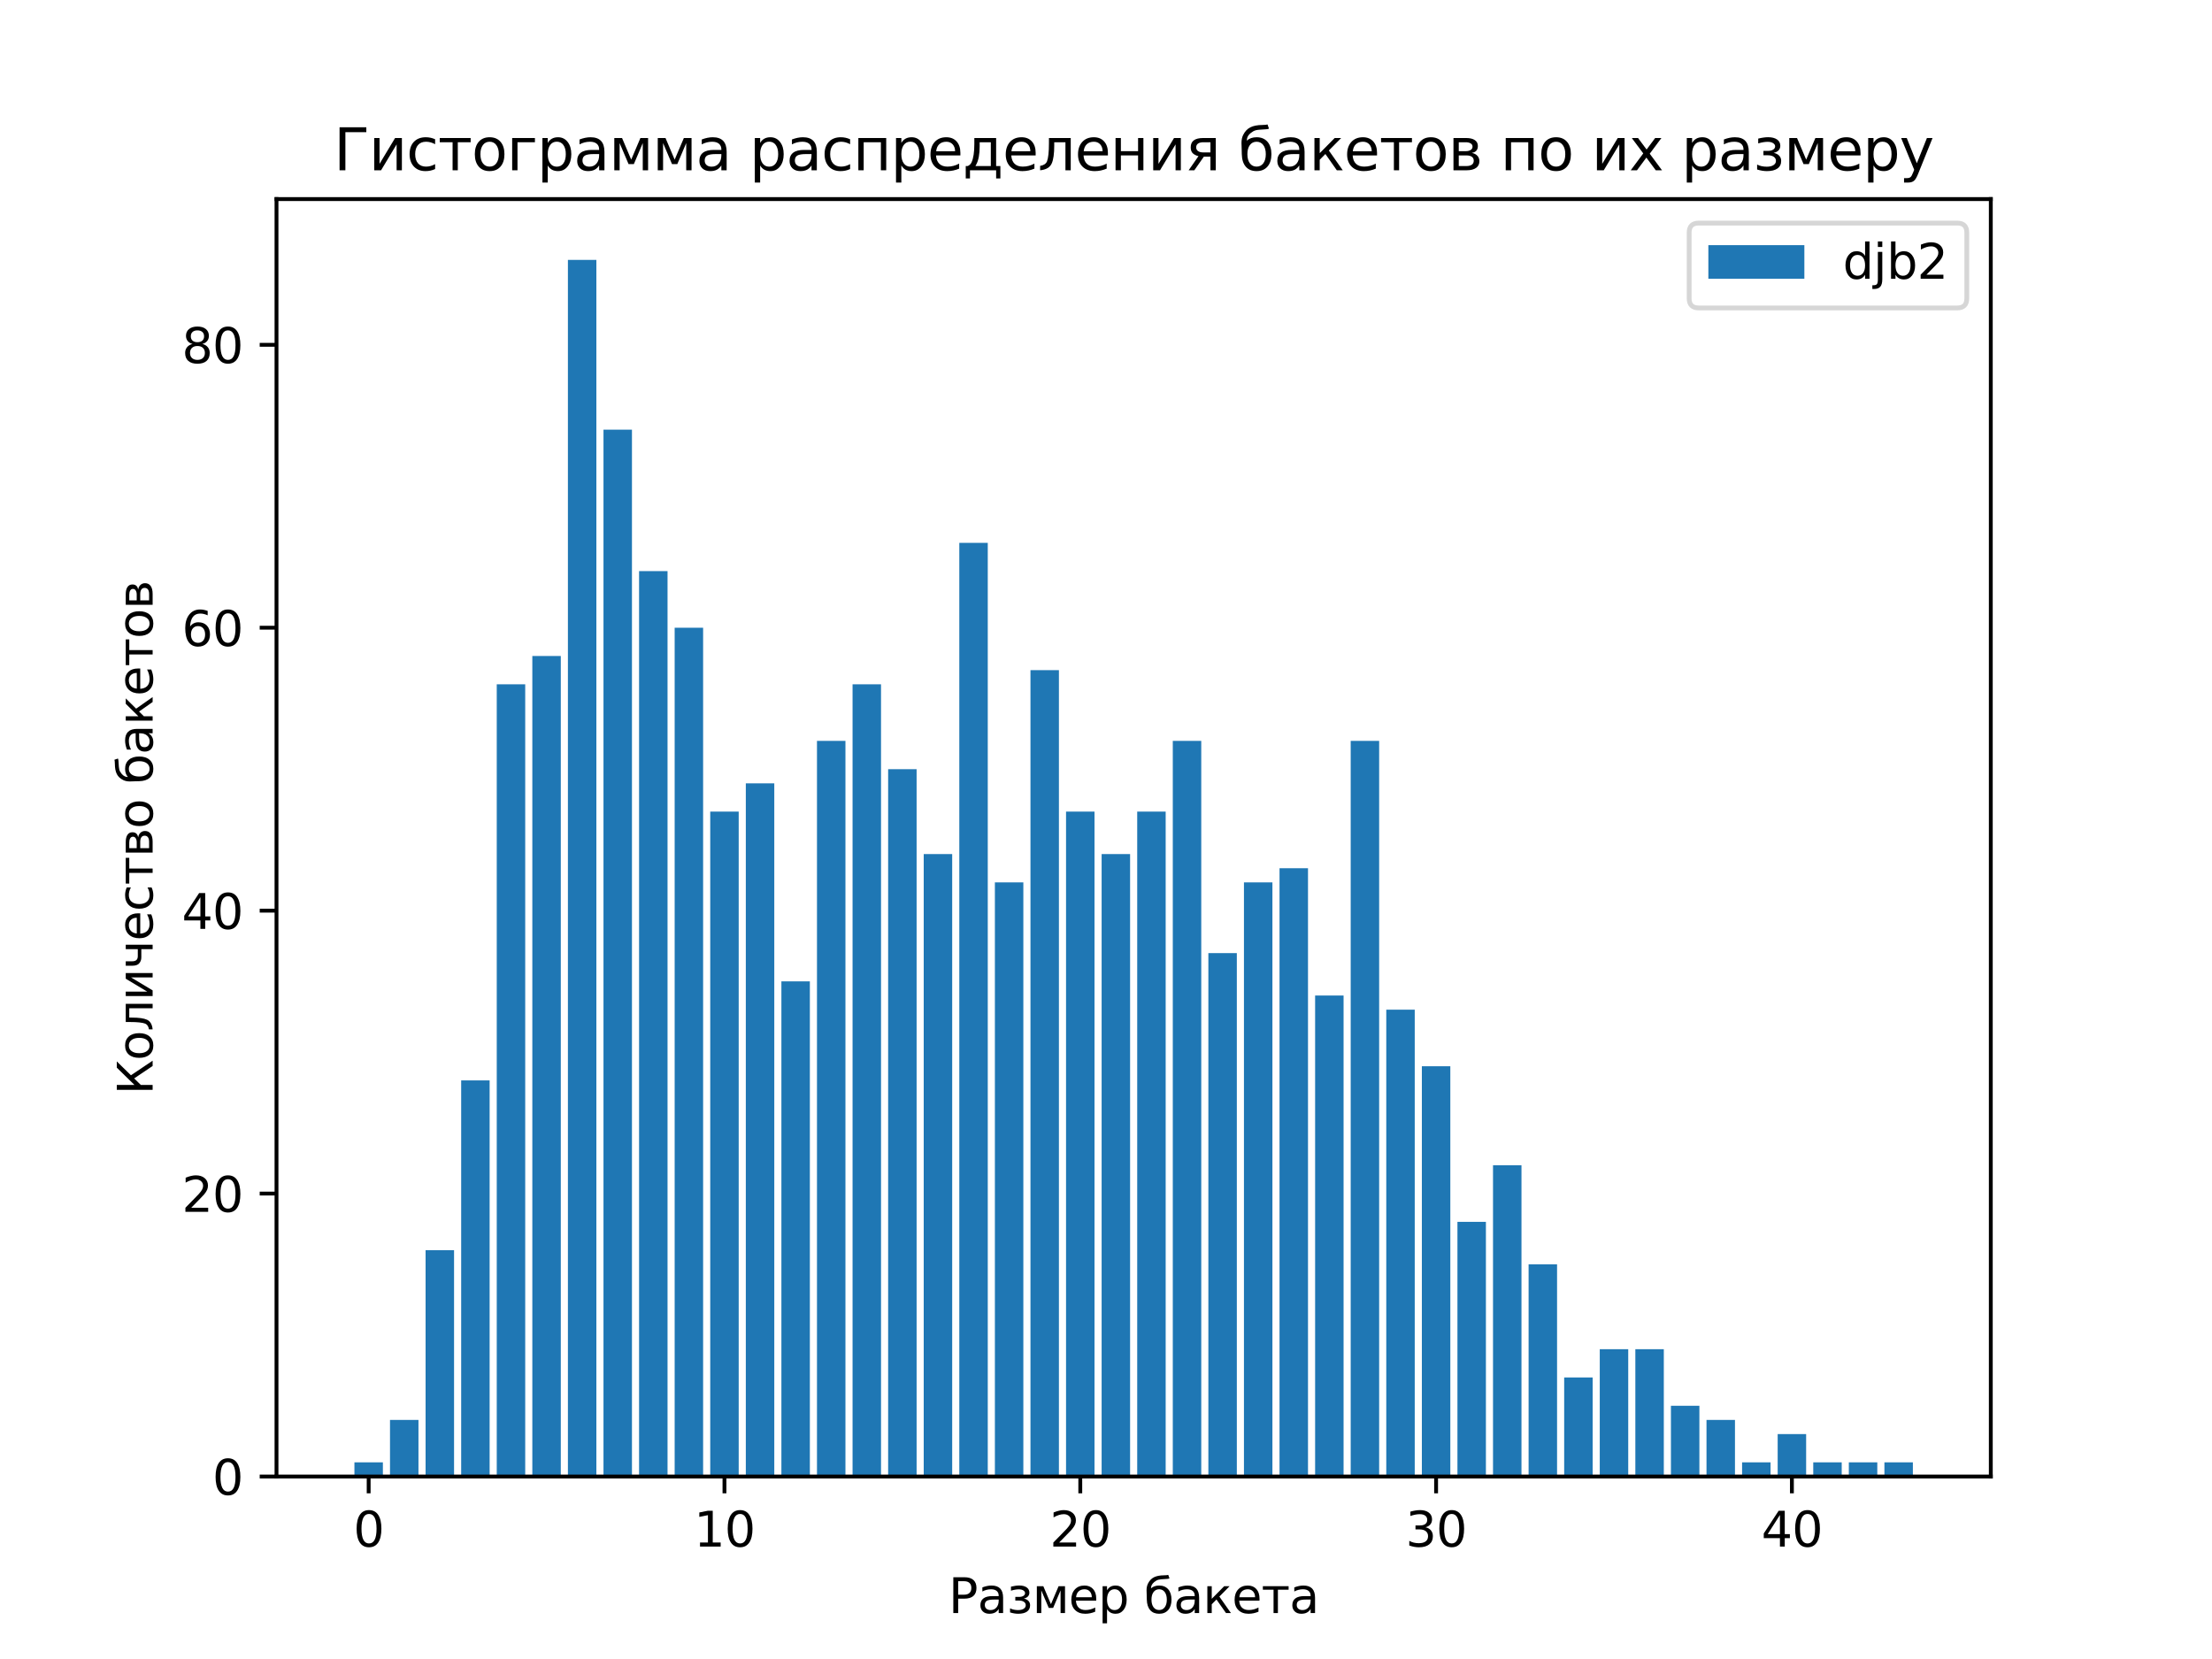 <?xml version="1.0" encoding="utf-8" standalone="no"?>
<!DOCTYPE svg PUBLIC "-//W3C//DTD SVG 1.1//EN"
  "http://www.w3.org/Graphics/SVG/1.1/DTD/svg11.dtd">
<svg xmlns:xlink="http://www.w3.org/1999/xlink" width="460.8pt" height="345.6pt" viewBox="0 0 460.8 345.6" xmlns="http://www.w3.org/2000/svg" version="1.1">
 <defs>
  <style type="text/css">*{stroke-linejoin: round; stroke-linecap: butt}</style>
 </defs>
 <g id="figure_1">
  <g id="patch_1">
   <path d="M 0 345.6 
L 460.8 345.6 
L 460.8 0 
L 0 0 
z
" style="fill: #ffffff"/>
  </g>
  <g id="axes_1">
   <g id="patch_2">
    <path d="M 57.6 307.584 
L 414.72 307.584 
L 414.72 41.472 
L 57.6 41.472 
z
" style="fill: #ffffff"/>
   </g>
   <g id="patch_3">
    <path d="M 73.833 307.584 
L 79.762 307.584 
L 79.762 304.637 
L 73.833 304.637 
z
" clip-path="url(#pad16a2d8d4)" style="fill: #1f77b4"/>
   </g>
   <g id="patch_4">
    <path d="M 81.245 307.584 
L 87.175 307.584 
L 87.175 295.796 
L 81.245 295.796 
z
" clip-path="url(#pad16a2d8d4)" style="fill: #1f77b4"/>
   </g>
   <g id="patch_5">
    <path d="M 88.657 307.584 
L 94.587 307.584 
L 94.587 260.432 
L 88.657 260.432 
z
" clip-path="url(#pad16a2d8d4)" style="fill: #1f77b4"/>
   </g>
   <g id="patch_6">
    <path d="M 96.069 307.584 
L 101.999 307.584 
L 101.999 225.069 
L 96.069 225.069 
z
" clip-path="url(#pad16a2d8d4)" style="fill: #1f77b4"/>
   </g>
   <g id="patch_7">
    <path d="M 103.482 307.584 
L 109.411 307.584 
L 109.411 142.553 
L 103.482 142.553 
z
" clip-path="url(#pad16a2d8d4)" style="fill: #1f77b4"/>
   </g>
   <g id="patch_8">
    <path d="M 110.894 307.584 
L 116.824 307.584 
L 116.824 136.659 
L 110.894 136.659 
z
" clip-path="url(#pad16a2d8d4)" style="fill: #1f77b4"/>
   </g>
   <g id="patch_9">
    <path d="M 118.306 307.584 
L 124.236 307.584 
L 124.236 54.144 
L 118.306 54.144 
z
" clip-path="url(#pad16a2d8d4)" style="fill: #1f77b4"/>
   </g>
   <g id="patch_10">
    <path d="M 125.718 307.584 
L 131.648 307.584 
L 131.648 89.508 
L 125.718 89.508 
z
" clip-path="url(#pad16a2d8d4)" style="fill: #1f77b4"/>
   </g>
   <g id="patch_11">
    <path d="M 133.13 307.584 
L 139.06 307.584 
L 139.06 118.977 
L 133.13 118.977 
z
" clip-path="url(#pad16a2d8d4)" style="fill: #1f77b4"/>
   </g>
   <g id="patch_12">
    <path d="M 140.543 307.584 
L 146.472 307.584 
L 146.472 130.765 
L 140.543 130.765 
z
" clip-path="url(#pad16a2d8d4)" style="fill: #1f77b4"/>
   </g>
   <g id="patch_13">
    <path d="M 147.955 307.584 
L 153.885 307.584 
L 153.885 169.076 
L 147.955 169.076 
z
" clip-path="url(#pad16a2d8d4)" style="fill: #1f77b4"/>
   </g>
   <g id="patch_14">
    <path d="M 155.367 307.584 
L 161.297 307.584 
L 161.297 163.182 
L 155.367 163.182 
z
" clip-path="url(#pad16a2d8d4)" style="fill: #1f77b4"/>
   </g>
   <g id="patch_15">
    <path d="M 162.779 307.584 
L 168.709 307.584 
L 168.709 204.44 
L 162.779 204.44 
z
" clip-path="url(#pad16a2d8d4)" style="fill: #1f77b4"/>
   </g>
   <g id="patch_16">
    <path d="M 170.191 307.584 
L 176.121 307.584 
L 176.121 154.341 
L 170.191 154.341 
z
" clip-path="url(#pad16a2d8d4)" style="fill: #1f77b4"/>
   </g>
   <g id="patch_17">
    <path d="M 177.604 307.584 
L 183.533 307.584 
L 183.533 142.553 
L 177.604 142.553 
z
" clip-path="url(#pad16a2d8d4)" style="fill: #1f77b4"/>
   </g>
   <g id="patch_18">
    <path d="M 185.016 307.584 
L 190.946 307.584 
L 190.946 160.235 
L 185.016 160.235 
z
" clip-path="url(#pad16a2d8d4)" style="fill: #1f77b4"/>
   </g>
   <g id="patch_19">
    <path d="M 192.428 307.584 
L 198.358 307.584 
L 198.358 177.917 
L 192.428 177.917 
z
" clip-path="url(#pad16a2d8d4)" style="fill: #1f77b4"/>
   </g>
   <g id="patch_20">
    <path d="M 199.84 307.584 
L 205.77 307.584 
L 205.77 113.084 
L 199.84 113.084 
z
" clip-path="url(#pad16a2d8d4)" style="fill: #1f77b4"/>
   </g>
   <g id="patch_21">
    <path d="M 207.252 307.584 
L 213.182 307.584 
L 213.182 183.811 
L 207.252 183.811 
z
" clip-path="url(#pad16a2d8d4)" style="fill: #1f77b4"/>
   </g>
   <g id="patch_22">
    <path d="M 214.665 307.584 
L 220.594 307.584 
L 220.594 139.606 
L 214.665 139.606 
z
" clip-path="url(#pad16a2d8d4)" style="fill: #1f77b4"/>
   </g>
   <g id="patch_23">
    <path d="M 222.077 307.584 
L 228.007 307.584 
L 228.007 169.076 
L 222.077 169.076 
z
" clip-path="url(#pad16a2d8d4)" style="fill: #1f77b4"/>
   </g>
   <g id="patch_24">
    <path d="M 229.489 307.584 
L 235.419 307.584 
L 235.419 177.917 
L 229.489 177.917 
z
" clip-path="url(#pad16a2d8d4)" style="fill: #1f77b4"/>
   </g>
   <g id="patch_25">
    <path d="M 236.901 307.584 
L 242.831 307.584 
L 242.831 169.076 
L 236.901 169.076 
z
" clip-path="url(#pad16a2d8d4)" style="fill: #1f77b4"/>
   </g>
   <g id="patch_26">
    <path d="M 244.313 307.584 
L 250.243 307.584 
L 250.243 154.341 
L 244.313 154.341 
z
" clip-path="url(#pad16a2d8d4)" style="fill: #1f77b4"/>
   </g>
   <g id="patch_27">
    <path d="M 251.726 307.584 
L 257.655 307.584 
L 257.655 198.546 
L 251.726 198.546 
z
" clip-path="url(#pad16a2d8d4)" style="fill: #1f77b4"/>
   </g>
   <g id="patch_28">
    <path d="M 259.138 307.584 
L 265.068 307.584 
L 265.068 183.811 
L 259.138 183.811 
z
" clip-path="url(#pad16a2d8d4)" style="fill: #1f77b4"/>
   </g>
   <g id="patch_29">
    <path d="M 266.55 307.584 
L 272.48 307.584 
L 272.48 180.864 
L 266.55 180.864 
z
" clip-path="url(#pad16a2d8d4)" style="fill: #1f77b4"/>
   </g>
   <g id="patch_30">
    <path d="M 273.962 307.584 
L 279.892 307.584 
L 279.892 207.387 
L 273.962 207.387 
z
" clip-path="url(#pad16a2d8d4)" style="fill: #1f77b4"/>
   </g>
   <g id="patch_31">
    <path d="M 281.374 307.584 
L 287.304 307.584 
L 287.304 154.341 
L 281.374 154.341 
z
" clip-path="url(#pad16a2d8d4)" style="fill: #1f77b4"/>
   </g>
   <g id="patch_32">
    <path d="M 288.787 307.584 
L 294.716 307.584 
L 294.716 210.334 
L 288.787 210.334 
z
" clip-path="url(#pad16a2d8d4)" style="fill: #1f77b4"/>
   </g>
   <g id="patch_33">
    <path d="M 296.199 307.584 
L 302.129 307.584 
L 302.129 222.122 
L 296.199 222.122 
z
" clip-path="url(#pad16a2d8d4)" style="fill: #1f77b4"/>
   </g>
   <g id="patch_34">
    <path d="M 303.611 307.584 
L 309.541 307.584 
L 309.541 254.538 
L 303.611 254.538 
z
" clip-path="url(#pad16a2d8d4)" style="fill: #1f77b4"/>
   </g>
   <g id="patch_35">
    <path d="M 311.023 307.584 
L 316.953 307.584 
L 316.953 242.751 
L 311.023 242.751 
z
" clip-path="url(#pad16a2d8d4)" style="fill: #1f77b4"/>
   </g>
   <g id="patch_36">
    <path d="M 318.435 307.584 
L 324.365 307.584 
L 324.365 263.379 
L 318.435 263.379 
z
" clip-path="url(#pad16a2d8d4)" style="fill: #1f77b4"/>
   </g>
   <g id="patch_37">
    <path d="M 325.848 307.584 
L 331.777 307.584 
L 331.777 286.955 
L 325.848 286.955 
z
" clip-path="url(#pad16a2d8d4)" style="fill: #1f77b4"/>
   </g>
   <g id="patch_38">
    <path d="M 333.26 307.584 
L 339.19 307.584 
L 339.19 281.061 
L 333.26 281.061 
z
" clip-path="url(#pad16a2d8d4)" style="fill: #1f77b4"/>
   </g>
   <g id="patch_39">
    <path d="M 340.672 307.584 
L 346.602 307.584 
L 346.602 281.061 
L 340.672 281.061 
z
" clip-path="url(#pad16a2d8d4)" style="fill: #1f77b4"/>
   </g>
   <g id="patch_40">
    <path d="M 348.084 307.584 
L 354.014 307.584 
L 354.014 292.849 
L 348.084 292.849 
z
" clip-path="url(#pad16a2d8d4)" style="fill: #1f77b4"/>
   </g>
   <g id="patch_41">
    <path d="M 355.496 307.584 
L 361.426 307.584 
L 361.426 295.796 
L 355.496 295.796 
z
" clip-path="url(#pad16a2d8d4)" style="fill: #1f77b4"/>
   </g>
   <g id="patch_42">
    <path d="M 362.909 307.584 
L 368.838 307.584 
L 368.838 304.637 
L 362.909 304.637 
z
" clip-path="url(#pad16a2d8d4)" style="fill: #1f77b4"/>
   </g>
   <g id="patch_43">
    <path d="M 370.321 307.584 
L 376.251 307.584 
L 376.251 298.743 
L 370.321 298.743 
z
" clip-path="url(#pad16a2d8d4)" style="fill: #1f77b4"/>
   </g>
   <g id="patch_44">
    <path d="M 377.733 307.584 
L 383.663 307.584 
L 383.663 304.637 
L 377.733 304.637 
z
" clip-path="url(#pad16a2d8d4)" style="fill: #1f77b4"/>
   </g>
   <g id="patch_45">
    <path d="M 385.145 307.584 
L 391.075 307.584 
L 391.075 304.637 
L 385.145 304.637 
z
" clip-path="url(#pad16a2d8d4)" style="fill: #1f77b4"/>
   </g>
   <g id="patch_46">
    <path d="M 392.558 307.584 
L 398.487 307.584 
L 398.487 304.637 
L 392.558 304.637 
z
" clip-path="url(#pad16a2d8d4)" style="fill: #1f77b4"/>
   </g>
   <g id="matplotlib.axis_1">
    <g id="xtick_1">
     <g id="line2d_1">
      <defs>
       <path id="ma74611d8ae" d="M 0 0 
L 0 3.5 
" style="stroke: #000000; stroke-width: 0.8"/>
      </defs>
      <g>
       <use xlink:href="#ma74611d8ae" x="76.798" y="307.584" style="stroke: #000000; stroke-width: 0.8"/>
      </g>
     </g>
     <g id="text_1">
      <!-- 0 -->
      <g transform="translate(73.616 322.182) scale(0.1 -0.1)">
       <defs>
        <path id="DejaVuSans-30" d="M 2034 4250 
Q 1547 4250 1301 3770 
Q 1056 3291 1056 2328 
Q 1056 1369 1301 889 
Q 1547 409 2034 409 
Q 2525 409 2770 889 
Q 3016 1369 3016 2328 
Q 3016 3291 2770 3770 
Q 2525 4250 2034 4250 
z
M 2034 4750 
Q 2819 4750 3233 4129 
Q 3647 3509 3647 2328 
Q 3647 1150 3233 529 
Q 2819 -91 2034 -91 
Q 1250 -91 836 529 
Q 422 1150 422 2328 
Q 422 3509 836 4129 
Q 1250 4750 2034 4750 
z
" transform="scale(0.016)"/>
       </defs>
       <use xlink:href="#DejaVuSans-30"/>
      </g>
     </g>
    </g>
    <g id="xtick_2">
     <g id="line2d_2">
      <g>
       <use xlink:href="#ma74611d8ae" x="150.92" y="307.584" style="stroke: #000000; stroke-width: 0.8"/>
      </g>
     </g>
     <g id="text_2">
      <!-- 10 -->
      <g transform="translate(144.557 322.182) scale(0.1 -0.1)">
       <defs>
        <path id="DejaVuSans-31" d="M 794 531 
L 1825 531 
L 1825 4091 
L 703 3866 
L 703 4441 
L 1819 4666 
L 2450 4666 
L 2450 531 
L 3481 531 
L 3481 0 
L 794 0 
L 794 531 
z
" transform="scale(0.016)"/>
       </defs>
       <use xlink:href="#DejaVuSans-31"/>
       <use xlink:href="#DejaVuSans-30" x="63.623"/>
      </g>
     </g>
    </g>
    <g id="xtick_3">
     <g id="line2d_3">
      <g>
       <use xlink:href="#ma74611d8ae" x="225.042" y="307.584" style="stroke: #000000; stroke-width: 0.8"/>
      </g>
     </g>
     <g id="text_3">
      <!-- 20 -->
      <g transform="translate(218.679 322.182) scale(0.1 -0.1)">
       <defs>
        <path id="DejaVuSans-32" d="M 1228 531 
L 3431 531 
L 3431 0 
L 469 0 
L 469 531 
Q 828 903 1448 1529 
Q 2069 2156 2228 2338 
Q 2531 2678 2651 2914 
Q 2772 3150 2772 3378 
Q 2772 3750 2511 3984 
Q 2250 4219 1831 4219 
Q 1534 4219 1204 4116 
Q 875 4013 500 3803 
L 500 4441 
Q 881 4594 1212 4672 
Q 1544 4750 1819 4750 
Q 2544 4750 2975 4387 
Q 3406 4025 3406 3419 
Q 3406 3131 3298 2873 
Q 3191 2616 2906 2266 
Q 2828 2175 2409 1742 
Q 1991 1309 1228 531 
z
" transform="scale(0.016)"/>
       </defs>
       <use xlink:href="#DejaVuSans-32"/>
       <use xlink:href="#DejaVuSans-30" x="63.623"/>
      </g>
     </g>
    </g>
    <g id="xtick_4">
     <g id="line2d_4">
      <g>
       <use xlink:href="#ma74611d8ae" x="299.164" y="307.584" style="stroke: #000000; stroke-width: 0.8"/>
      </g>
     </g>
     <g id="text_4">
      <!-- 30 -->
      <g transform="translate(292.801 322.182) scale(0.1 -0.1)">
       <defs>
        <path id="DejaVuSans-33" d="M 2597 2516 
Q 3050 2419 3304 2112 
Q 3559 1806 3559 1356 
Q 3559 666 3084 287 
Q 2609 -91 1734 -91 
Q 1441 -91 1130 -33 
Q 819 25 488 141 
L 488 750 
Q 750 597 1062 519 
Q 1375 441 1716 441 
Q 2309 441 2620 675 
Q 2931 909 2931 1356 
Q 2931 1769 2642 2001 
Q 2353 2234 1838 2234 
L 1294 2234 
L 1294 2753 
L 1863 2753 
Q 2328 2753 2575 2939 
Q 2822 3125 2822 3475 
Q 2822 3834 2567 4026 
Q 2313 4219 1838 4219 
Q 1578 4219 1281 4162 
Q 984 4106 628 3988 
L 628 4550 
Q 988 4650 1302 4700 
Q 1616 4750 1894 4750 
Q 2613 4750 3031 4423 
Q 3450 4097 3450 3541 
Q 3450 3153 3228 2886 
Q 3006 2619 2597 2516 
z
" transform="scale(0.016)"/>
       </defs>
       <use xlink:href="#DejaVuSans-33"/>
       <use xlink:href="#DejaVuSans-30" x="63.623"/>
      </g>
     </g>
    </g>
    <g id="xtick_5">
     <g id="line2d_5">
      <g>
       <use xlink:href="#ma74611d8ae" x="373.286" y="307.584" style="stroke: #000000; stroke-width: 0.8"/>
      </g>
     </g>
     <g id="text_5">
      <!-- 40 -->
      <g transform="translate(366.923 322.182) scale(0.1 -0.1)">
       <defs>
        <path id="DejaVuSans-34" d="M 2419 4116 
L 825 1625 
L 2419 1625 
L 2419 4116 
z
M 2253 4666 
L 3047 4666 
L 3047 1625 
L 3713 1625 
L 3713 1100 
L 3047 1100 
L 3047 0 
L 2419 0 
L 2419 1100 
L 313 1100 
L 313 1709 
L 2253 4666 
z
" transform="scale(0.016)"/>
       </defs>
       <use xlink:href="#DejaVuSans-34"/>
       <use xlink:href="#DejaVuSans-30" x="63.623"/>
      </g>
     </g>
    </g>
    <g id="text_6">
     <!-- Размер бакета -->
     <g transform="translate(197.59 336.031) scale(0.1 -0.1)">
      <defs>
       <path id="DejaVuSans-420" d="M 1259 4147 
L 1259 2394 
L 2053 2394 
Q 2494 2394 2734 2622 
Q 2975 2850 2975 3272 
Q 2975 3691 2734 3919 
Q 2494 4147 2053 4147 
L 1259 4147 
z
M 628 4666 
L 2053 4666 
Q 2838 4666 3239 4311 
Q 3641 3956 3641 3272 
Q 3641 2581 3239 2228 
Q 2838 1875 2053 1875 
L 1259 1875 
L 1259 0 
L 628 0 
L 628 4666 
z
" transform="scale(0.016)"/>
       <path id="DejaVuSans-430" d="M 2194 1759 
Q 1497 1759 1228 1600 
Q 959 1441 959 1056 
Q 959 750 1161 570 
Q 1363 391 1709 391 
Q 2188 391 2477 730 
Q 2766 1069 2766 1631 
L 2766 1759 
L 2194 1759 
z
M 3341 1997 
L 3341 0 
L 2766 0 
L 2766 531 
Q 2569 213 2275 61 
Q 1981 -91 1556 -91 
Q 1019 -91 701 211 
Q 384 513 384 1019 
Q 384 1609 779 1909 
Q 1175 2209 1959 2209 
L 2766 2209 
L 2766 2266 
Q 2766 2663 2505 2880 
Q 2244 3097 1772 3097 
Q 1472 3097 1187 3025 
Q 903 2953 641 2809 
L 641 3341 
Q 956 3463 1253 3523 
Q 1550 3584 1831 3584 
Q 2591 3584 2966 3190 
Q 3341 2797 3341 1997 
z
" transform="scale(0.016)"/>
       <path id="DejaVuSans-437" d="M 2206 1888 
Q 2594 1813 2809 1584 
Q 3025 1356 3025 1019 
Q 3025 478 2622 193 
Q 2219 -91 1475 -91 
Q 1225 -91 961 -47 
Q 697 -3 416 84 
L 416 619 
Q 638 503 903 445 
Q 1169 388 1459 388 
Q 1931 388 2195 563 
Q 2459 738 2459 1019 
Q 2459 1294 2225 1461 
Q 1991 1628 1563 1628 
L 1100 1628 
L 1100 2103 
L 1584 2103 
Q 1947 2103 2158 2242 
Q 2369 2381 2369 2600 
Q 2369 2800 2151 2944 
Q 1934 3088 1563 3088 
Q 1341 3088 1089 3047 
Q 838 3006 534 2916 
L 534 3438 
Q 841 3513 1106 3550 
Q 1372 3588 1609 3588 
Q 2222 3588 2576 3342 
Q 2931 3097 2931 2656 
Q 2931 2366 2743 2164 
Q 2556 1963 2206 1888 
z
" transform="scale(0.016)"/>
       <path id="DejaVuSans-43c" d="M 581 3500 
L 1422 3500 
L 2416 1156 
L 3413 3500 
L 4247 3500 
L 4247 0 
L 3669 0 
L 3669 2950 
L 2703 672 
L 2128 672 
L 1159 2950 
L 1159 0 
L 581 0 
L 581 3500 
z
" transform="scale(0.016)"/>
       <path id="DejaVuSans-435" d="M 3597 1894 
L 3597 1613 
L 953 1613 
Q 991 1019 1311 708 
Q 1631 397 2203 397 
Q 2534 397 2845 478 
Q 3156 559 3463 722 
L 3463 178 
Q 3153 47 2828 -22 
Q 2503 -91 2169 -91 
Q 1331 -91 842 396 
Q 353 884 353 1716 
Q 353 2575 817 3079 
Q 1281 3584 2069 3584 
Q 2775 3584 3186 3129 
Q 3597 2675 3597 1894 
z
M 3022 2063 
Q 3016 2534 2758 2815 
Q 2500 3097 2075 3097 
Q 1594 3097 1305 2825 
Q 1016 2553 972 2059 
L 3022 2063 
z
" transform="scale(0.016)"/>
       <path id="DejaVuSans-440" d="M 1159 525 
L 1159 -1331 
L 581 -1331 
L 581 3500 
L 1159 3500 
L 1159 2969 
Q 1341 3281 1617 3432 
Q 1894 3584 2278 3584 
Q 2916 3584 3314 3078 
Q 3713 2572 3713 1747 
Q 3713 922 3314 415 
Q 2916 -91 2278 -91 
Q 1894 -91 1617 61 
Q 1341 213 1159 525 
z
M 3116 1747 
Q 3116 2381 2855 2742 
Q 2594 3103 2138 3103 
Q 1681 3103 1420 2742 
Q 1159 2381 1159 1747 
Q 1159 1113 1420 752 
Q 1681 391 2138 391 
Q 2594 391 2855 752 
Q 3116 1113 3116 1747 
z
" transform="scale(0.016)"/>
       <path id="DejaVuSans-20" transform="scale(0.016)"/>
       <path id="DejaVuSans-431" d="M 1991 3584 
Q 2741 3584 3169 3096 
Q 3597 2609 3597 1747 
Q 3597 888 3169 398 
Q 2741 -91 1991 -91 
Q 1238 -91 822 384 
Q 406 859 384 1747 
L 366 2463 
Q 350 2834 350 2963 
Q 350 3463 531 3831 
Q 816 4409 1308 4659 
Q 1800 4909 2625 4916 
Q 3006 4919 3175 4972 
L 3334 4516 
Q 3181 4453 3041 4450 
L 2259 4397 
Q 1866 4369 1628 4231 
Q 1006 3866 947 3388 
L 925 3213 
Q 1331 3584 1991 3584 
z
M 1991 3097 
Q 1528 3097 1259 2736 
Q 991 2375 991 1747 
Q 991 1119 1258 758 
Q 1525 397 1991 397 
Q 2450 397 2719 759 
Q 2988 1122 2988 1747 
Q 2988 2369 2719 2733 
Q 2450 3097 1991 3097 
z
" transform="scale(0.016)"/>
       <path id="DejaVuSans-43a" d="M 581 3500 
L 1153 3500 
L 1153 1856 
L 2775 3500 
L 3481 3500 
L 2144 2147 
L 3653 0 
L 3009 0 
L 1769 1766 
L 1153 1141 
L 1153 0 
L 581 0 
L 581 3500 
z
" transform="scale(0.016)"/>
       <path id="DejaVuSans-442" d="M 188 3500 
L 3541 3500 
L 3541 3041 
L 2147 3041 
L 2147 0 
L 1581 0 
L 1581 3041 
L 188 3041 
L 188 3500 
z
" transform="scale(0.016)"/>
      </defs>
      <use xlink:href="#DejaVuSans-420"/>
      <use xlink:href="#DejaVuSans-430" x="60.303"/>
      <use xlink:href="#DejaVuSans-437" x="121.582"/>
      <use xlink:href="#DejaVuSans-43c" x="174.756"/>
      <use xlink:href="#DejaVuSans-435" x="250.195"/>
      <use xlink:href="#DejaVuSans-440" x="311.719"/>
      <use xlink:href="#DejaVuSans-20" x="375.195"/>
      <use xlink:href="#DejaVuSans-431" x="406.982"/>
      <use xlink:href="#DejaVuSans-430" x="468.652"/>
      <use xlink:href="#DejaVuSans-43a" x="529.932"/>
      <use xlink:href="#DejaVuSans-435" x="590.332"/>
      <use xlink:href="#DejaVuSans-442" x="651.855"/>
      <use xlink:href="#DejaVuSans-430" x="710.107"/>
     </g>
    </g>
   </g>
   <g id="matplotlib.axis_2">
    <g id="ytick_1">
     <g id="line2d_6">
      <defs>
       <path id="ma6ffac7345" d="M 0 0 
L -3.5 0 
" style="stroke: #000000; stroke-width: 0.8"/>
      </defs>
      <g>
       <use xlink:href="#ma6ffac7345" x="57.6" y="307.584" style="stroke: #000000; stroke-width: 0.8"/>
      </g>
     </g>
     <g id="text_7">
      <!-- 0 -->
      <g transform="translate(44.237 311.383) scale(0.1 -0.1)">
       <use xlink:href="#DejaVuSans-30"/>
      </g>
     </g>
    </g>
    <g id="ytick_2">
     <g id="line2d_7">
      <g>
       <use xlink:href="#ma6ffac7345" x="57.6" y="248.644" style="stroke: #000000; stroke-width: 0.8"/>
      </g>
     </g>
     <g id="text_8">
      <!-- 20 -->
      <g transform="translate(37.875 252.444) scale(0.1 -0.1)">
       <use xlink:href="#DejaVuSans-32"/>
       <use xlink:href="#DejaVuSans-30" x="63.623"/>
      </g>
     </g>
    </g>
    <g id="ytick_3">
     <g id="line2d_8">
      <g>
       <use xlink:href="#ma6ffac7345" x="57.6" y="189.705" style="stroke: #000000; stroke-width: 0.8"/>
      </g>
     </g>
     <g id="text_9">
      <!-- 40 -->
      <g transform="translate(37.875 193.504) scale(0.1 -0.1)">
       <use xlink:href="#DejaVuSans-34"/>
       <use xlink:href="#DejaVuSans-30" x="63.623"/>
      </g>
     </g>
    </g>
    <g id="ytick_4">
     <g id="line2d_9">
      <g>
       <use xlink:href="#ma6ffac7345" x="57.6" y="130.765" style="stroke: #000000; stroke-width: 0.8"/>
      </g>
     </g>
     <g id="text_10">
      <!-- 60 -->
      <g transform="translate(37.875 134.565) scale(0.1 -0.1)">
       <defs>
        <path id="DejaVuSans-36" d="M 2113 2584 
Q 1688 2584 1439 2293 
Q 1191 2003 1191 1497 
Q 1191 994 1439 701 
Q 1688 409 2113 409 
Q 2538 409 2786 701 
Q 3034 994 3034 1497 
Q 3034 2003 2786 2293 
Q 2538 2584 2113 2584 
z
M 3366 4563 
L 3366 3988 
Q 3128 4100 2886 4159 
Q 2644 4219 2406 4219 
Q 1781 4219 1451 3797 
Q 1122 3375 1075 2522 
Q 1259 2794 1537 2939 
Q 1816 3084 2150 3084 
Q 2853 3084 3261 2657 
Q 3669 2231 3669 1497 
Q 3669 778 3244 343 
Q 2819 -91 2113 -91 
Q 1303 -91 875 529 
Q 447 1150 447 2328 
Q 447 3434 972 4092 
Q 1497 4750 2381 4750 
Q 2619 4750 2861 4703 
Q 3103 4656 3366 4563 
z
" transform="scale(0.016)"/>
       </defs>
       <use xlink:href="#DejaVuSans-36"/>
       <use xlink:href="#DejaVuSans-30" x="63.623"/>
      </g>
     </g>
    </g>
    <g id="ytick_5">
     <g id="line2d_10">
      <g>
       <use xlink:href="#ma6ffac7345" x="57.6" y="71.826" style="stroke: #000000; stroke-width: 0.8"/>
      </g>
     </g>
     <g id="text_11">
      <!-- 80 -->
      <g transform="translate(37.875 75.625) scale(0.1 -0.1)">
       <defs>
        <path id="DejaVuSans-38" d="M 2034 2216 
Q 1584 2216 1326 1975 
Q 1069 1734 1069 1313 
Q 1069 891 1326 650 
Q 1584 409 2034 409 
Q 2484 409 2743 651 
Q 3003 894 3003 1313 
Q 3003 1734 2745 1975 
Q 2488 2216 2034 2216 
z
M 1403 2484 
Q 997 2584 770 2862 
Q 544 3141 544 3541 
Q 544 4100 942 4425 
Q 1341 4750 2034 4750 
Q 2731 4750 3128 4425 
Q 3525 4100 3525 3541 
Q 3525 3141 3298 2862 
Q 3072 2584 2669 2484 
Q 3125 2378 3379 2068 
Q 3634 1759 3634 1313 
Q 3634 634 3220 271 
Q 2806 -91 2034 -91 
Q 1263 -91 848 271 
Q 434 634 434 1313 
Q 434 1759 690 2068 
Q 947 2378 1403 2484 
z
M 1172 3481 
Q 1172 3119 1398 2916 
Q 1625 2713 2034 2713 
Q 2441 2713 2670 2916 
Q 2900 3119 2900 3481 
Q 2900 3844 2670 4047 
Q 2441 4250 2034 4250 
Q 1625 4250 1398 4047 
Q 1172 3844 1172 3481 
z
" transform="scale(0.016)"/>
       </defs>
       <use xlink:href="#DejaVuSans-38"/>
       <use xlink:href="#DejaVuSans-30" x="63.623"/>
      </g>
     </g>
    </g>
    <g id="text_12">
     <!-- Количество бакетов -->
     <g transform="translate(31.795 228.033) rotate(-90) scale(0.1 -0.1)">
      <defs>
       <path id="DejaVuSans-41a" d="M 628 4666 
L 1259 4666 
L 1259 2359 
L 3516 4666 
L 4325 4666 
L 2522 2822 
L 4419 0 
L 3731 0 
L 2113 2403 
L 1259 1531 
L 1259 0 
L 628 0 
L 628 4666 
z
" transform="scale(0.016)"/>
       <path id="DejaVuSans-43e" d="M 1959 3097 
Q 1497 3097 1228 2736 
Q 959 2375 959 1747 
Q 959 1119 1226 758 
Q 1494 397 1959 397 
Q 2419 397 2687 759 
Q 2956 1122 2956 1747 
Q 2956 2369 2687 2733 
Q 2419 3097 1959 3097 
z
M 1959 3584 
Q 2709 3584 3137 3096 
Q 3566 2609 3566 1747 
Q 3566 888 3137 398 
Q 2709 -91 1959 -91 
Q 1206 -91 779 398 
Q 353 888 353 1747 
Q 353 2609 779 3096 
Q 1206 3584 1959 3584 
z
" transform="scale(0.016)"/>
       <path id="DejaVuSans-43b" d="M 238 0 
L 238 478 
Q 806 566 981 959 
Q 1194 1513 1194 2928 
L 1194 3500 
L 3559 3500 
L 3559 0 
L 2984 0 
L 2984 3041 
L 1769 3041 
L 1769 2694 
Q 1769 1344 1494 738 
Q 1200 91 238 0 
z
" transform="scale(0.016)"/>
       <path id="DejaVuSans-438" d="M 3578 3500 
L 3578 0 
L 3006 0 
L 3006 2809 
L 1319 0 
L 581 0 
L 581 3500 
L 1153 3500 
L 1153 697 
L 2838 3500 
L 3578 3500 
z
" transform="scale(0.016)"/>
       <path id="DejaVuSans-447" d="M 2625 0 
L 2625 1472 
L 1553 1472 
Q 1075 1472 756 1769 
Q 469 2038 469 2613 
L 469 3500 
L 1044 3500 
L 1044 2666 
Q 1044 2300 1206 2116 
Q 1372 1931 1697 1931 
L 2625 1931 
L 2625 3500 
L 3200 3500 
L 3200 0 
L 2625 0 
z
" transform="scale(0.016)"/>
       <path id="DejaVuSans-441" d="M 3122 3366 
L 3122 2828 
Q 2878 2963 2633 3030 
Q 2388 3097 2138 3097 
Q 1578 3097 1268 2742 
Q 959 2388 959 1747 
Q 959 1106 1268 751 
Q 1578 397 2138 397 
Q 2388 397 2633 464 
Q 2878 531 3122 666 
L 3122 134 
Q 2881 22 2623 -34 
Q 2366 -91 2075 -91 
Q 1284 -91 818 406 
Q 353 903 353 1747 
Q 353 2603 823 3093 
Q 1294 3584 2113 3584 
Q 2378 3584 2631 3529 
Q 2884 3475 3122 3366 
z
" transform="scale(0.016)"/>
       <path id="DejaVuSans-432" d="M 1156 1613 
L 1156 459 
L 1975 459 
Q 2369 459 2575 607 
Q 2781 756 2781 1038 
Q 2781 1319 2575 1466 
Q 2369 1613 1975 1613 
L 1156 1613 
z
M 1156 3041 
L 1156 2072 
L 1913 2072 
Q 2238 2072 2444 2201 
Q 2650 2331 2650 2563 
Q 2650 2794 2444 2917 
Q 2238 3041 1913 3041 
L 1156 3041 
z
M 581 3500 
L 1950 3500 
Q 2566 3500 2897 3275 
Q 3228 3050 3228 2634 
Q 3228 2313 3059 2123 
Q 2891 1934 2559 1888 
Q 2956 1813 3175 1575 
Q 3394 1338 3394 981 
Q 3394 513 3033 256 
Q 2672 0 2003 0 
L 581 0 
L 581 3500 
z
" transform="scale(0.016)"/>
      </defs>
      <use xlink:href="#DejaVuSans-41a"/>
      <use xlink:href="#DejaVuSans-43e" x="70.996"/>
      <use xlink:href="#DejaVuSans-43b" x="132.178"/>
      <use xlink:href="#DejaVuSans-438" x="196.094"/>
      <use xlink:href="#DejaVuSans-447" x="261.084"/>
      <use xlink:href="#DejaVuSans-435" x="320.166"/>
      <use xlink:href="#DejaVuSans-441" x="381.689"/>
      <use xlink:href="#DejaVuSans-442" x="436.67"/>
      <use xlink:href="#DejaVuSans-432" x="494.922"/>
      <use xlink:href="#DejaVuSans-43e" x="553.857"/>
      <use xlink:href="#DejaVuSans-20" x="615.039"/>
      <use xlink:href="#DejaVuSans-431" x="646.826"/>
      <use xlink:href="#DejaVuSans-430" x="708.496"/>
      <use xlink:href="#DejaVuSans-43a" x="769.775"/>
      <use xlink:href="#DejaVuSans-435" x="830.176"/>
      <use xlink:href="#DejaVuSans-442" x="891.699"/>
      <use xlink:href="#DejaVuSans-43e" x="949.951"/>
      <use xlink:href="#DejaVuSans-432" x="1011.133"/>
     </g>
    </g>
   </g>
   <g id="patch_47">
    <path d="M 57.6 307.584 
L 57.6 41.472 
" style="fill: none; stroke: #000000; stroke-width: 0.8; stroke-linejoin: miter; stroke-linecap: square"/>
   </g>
   <g id="patch_48">
    <path d="M 414.72 307.584 
L 414.72 41.472 
" style="fill: none; stroke: #000000; stroke-width: 0.8; stroke-linejoin: miter; stroke-linecap: square"/>
   </g>
   <g id="patch_49">
    <path d="M 57.6 307.584 
L 414.72 307.584 
" style="fill: none; stroke: #000000; stroke-width: 0.8; stroke-linejoin: miter; stroke-linecap: square"/>
   </g>
   <g id="patch_50">
    <path d="M 57.6 41.472 
L 414.72 41.472 
" style="fill: none; stroke: #000000; stroke-width: 0.8; stroke-linejoin: miter; stroke-linecap: square"/>
   </g>
   <g id="text_13">
    <!-- Гистограмма распределения бакетов по их размеру -->
    <g transform="translate(69.532 35.472) scale(0.12 -0.12)">
     <defs>
      <path id="DejaVuSans-413" d="M 628 0 
L 628 4666 
L 3531 4666 
L 3531 4134 
L 1259 4134 
L 1259 0 
L 628 0 
z
" transform="scale(0.016)"/>
      <path id="DejaVuSans-433" d="M 581 0 
L 581 3500 
L 3050 3500 
L 3050 3041 
L 1159 3041 
L 1159 0 
L 581 0 
z
" transform="scale(0.016)"/>
      <path id="DejaVuSans-43f" d="M 3603 3500 
L 3603 0 
L 3025 0 
L 3025 3041 
L 1159 3041 
L 1159 0 
L 581 0 
L 581 3500 
L 3603 3500 
z
" transform="scale(0.016)"/>
      <path id="DejaVuSans-434" d="M 1384 459 
L 3053 459 
L 3053 3041 
L 1844 3041 
L 1844 2603 
Q 1844 1316 1475 628 
L 1384 459 
z
M 550 459 
Q 834 584 959 850 
Q 1266 1509 1266 2838 
L 1266 3500 
L 3631 3500 
L 3631 459 
L 4091 459 
L 4091 -884 
L 3631 -884 
L 3631 0 
L 794 0 
L 794 -884 
L 334 -884 
L 334 459 
L 550 459 
z
" transform="scale(0.016)"/>
      <path id="DejaVuSans-43d" d="M 581 3500 
L 1159 3500 
L 1159 2072 
L 3025 2072 
L 3025 3500 
L 3603 3500 
L 3603 0 
L 3025 0 
L 3025 1613 
L 1159 1613 
L 1159 0 
L 581 0 
L 581 3500 
z
" transform="scale(0.016)"/>
      <path id="DejaVuSans-44f" d="M 1181 2491 
Q 1181 2231 1381 2084 
Q 1581 1938 1953 1938 
L 2728 1938 
L 2728 3041 
L 1953 3041 
Q 1581 3041 1381 2897 
Q 1181 2753 1181 2491 
z
M 363 0 
L 1431 1534 
Q 1069 1616 828 1830 
Q 588 2044 588 2491 
Q 588 2997 923 3248 
Q 1259 3500 1938 3500 
L 3306 3500 
L 3306 0 
L 2728 0 
L 2728 1478 
L 2013 1478 
L 981 0 
L 363 0 
z
" transform="scale(0.016)"/>
      <path id="DejaVuSans-445" d="M 3513 3500 
L 2247 1797 
L 3578 0 
L 2900 0 
L 1881 1375 
L 863 0 
L 184 0 
L 1544 1831 
L 300 3500 
L 978 3500 
L 1906 2253 
L 2834 3500 
L 3513 3500 
z
" transform="scale(0.016)"/>
      <path id="DejaVuSans-443" d="M 2059 -325 
Q 1816 -950 1584 -1140 
Q 1353 -1331 966 -1331 
L 506 -1331 
L 506 -850 
L 844 -850 
Q 1081 -850 1212 -737 
Q 1344 -625 1503 -206 
L 1606 56 
L 191 3500 
L 800 3500 
L 1894 763 
L 2988 3500 
L 3597 3500 
L 2059 -325 
z
" transform="scale(0.016)"/>
     </defs>
     <use xlink:href="#DejaVuSans-413"/>
     <use xlink:href="#DejaVuSans-438" x="60.986"/>
     <use xlink:href="#DejaVuSans-441" x="125.977"/>
     <use xlink:href="#DejaVuSans-442" x="180.957"/>
     <use xlink:href="#DejaVuSans-43e" x="239.209"/>
     <use xlink:href="#DejaVuSans-433" x="300.391"/>
     <use xlink:href="#DejaVuSans-440" x="352.93"/>
     <use xlink:href="#DejaVuSans-430" x="416.406"/>
     <use xlink:href="#DejaVuSans-43c" x="477.686"/>
     <use xlink:href="#DejaVuSans-43c" x="553.125"/>
     <use xlink:href="#DejaVuSans-430" x="628.564"/>
     <use xlink:href="#DejaVuSans-20" x="689.844"/>
     <use xlink:href="#DejaVuSans-440" x="721.631"/>
     <use xlink:href="#DejaVuSans-430" x="785.107"/>
     <use xlink:href="#DejaVuSans-441" x="846.387"/>
     <use xlink:href="#DejaVuSans-43f" x="901.367"/>
     <use xlink:href="#DejaVuSans-440" x="966.748"/>
     <use xlink:href="#DejaVuSans-435" x="1030.225"/>
     <use xlink:href="#DejaVuSans-434" x="1091.748"/>
     <use xlink:href="#DejaVuSans-435" x="1160.889"/>
     <use xlink:href="#DejaVuSans-43b" x="1222.412"/>
     <use xlink:href="#DejaVuSans-435" x="1286.328"/>
     <use xlink:href="#DejaVuSans-43d" x="1347.852"/>
     <use xlink:href="#DejaVuSans-438" x="1413.232"/>
     <use xlink:href="#DejaVuSans-44f" x="1478.223"/>
     <use xlink:href="#DejaVuSans-20" x="1538.379"/>
     <use xlink:href="#DejaVuSans-431" x="1570.166"/>
     <use xlink:href="#DejaVuSans-430" x="1631.836"/>
     <use xlink:href="#DejaVuSans-43a" x="1693.115"/>
     <use xlink:href="#DejaVuSans-435" x="1753.516"/>
     <use xlink:href="#DejaVuSans-442" x="1815.039"/>
     <use xlink:href="#DejaVuSans-43e" x="1873.291"/>
     <use xlink:href="#DejaVuSans-432" x="1934.473"/>
     <use xlink:href="#DejaVuSans-20" x="1993.408"/>
     <use xlink:href="#DejaVuSans-43f" x="2025.195"/>
     <use xlink:href="#DejaVuSans-43e" x="2090.576"/>
     <use xlink:href="#DejaVuSans-20" x="2151.758"/>
     <use xlink:href="#DejaVuSans-438" x="2183.545"/>
     <use xlink:href="#DejaVuSans-445" x="2248.535"/>
     <use xlink:href="#DejaVuSans-20" x="2307.715"/>
     <use xlink:href="#DejaVuSans-440" x="2339.502"/>
     <use xlink:href="#DejaVuSans-430" x="2402.979"/>
     <use xlink:href="#DejaVuSans-437" x="2464.258"/>
     <use xlink:href="#DejaVuSans-43c" x="2517.432"/>
     <use xlink:href="#DejaVuSans-435" x="2592.871"/>
     <use xlink:href="#DejaVuSans-440" x="2654.395"/>
     <use xlink:href="#DejaVuSans-443" x="2717.871"/>
    </g>
   </g>
   <g id="legend_1">
    <g id="patch_51">
     <path d="M 353.882 64.15 
L 407.72 64.15 
Q 409.72 64.15 409.72 62.15 
L 409.72 48.472 
Q 409.72 46.472 407.72 46.472 
L 353.882 46.472 
Q 351.882 46.472 351.882 48.472 
L 351.882 62.15 
Q 351.882 64.15 353.882 64.15 
z
" style="fill: #ffffff; opacity: 0.8; stroke: #cccccc; stroke-linejoin: miter"/>
    </g>
    <g id="patch_52">
     <path d="M 355.882 58.07 
L 375.882 58.07 
L 375.882 51.07 
L 355.882 51.07 
z
" style="fill: #1f77b4"/>
    </g>
    <g id="text_14">
     <!-- djb2 -->
     <g transform="translate(383.882 58.07) scale(0.1 -0.1)">
      <defs>
       <path id="DejaVuSans-64" d="M 2906 2969 
L 2906 4863 
L 3481 4863 
L 3481 0 
L 2906 0 
L 2906 525 
Q 2725 213 2448 61 
Q 2172 -91 1784 -91 
Q 1150 -91 751 415 
Q 353 922 353 1747 
Q 353 2572 751 3078 
Q 1150 3584 1784 3584 
Q 2172 3584 2448 3432 
Q 2725 3281 2906 2969 
z
M 947 1747 
Q 947 1113 1208 752 
Q 1469 391 1925 391 
Q 2381 391 2643 752 
Q 2906 1113 2906 1747 
Q 2906 2381 2643 2742 
Q 2381 3103 1925 3103 
Q 1469 3103 1208 2742 
Q 947 2381 947 1747 
z
" transform="scale(0.016)"/>
       <path id="DejaVuSans-6a" d="M 603 3500 
L 1178 3500 
L 1178 -63 
Q 1178 -731 923 -1031 
Q 669 -1331 103 -1331 
L -116 -1331 
L -116 -844 
L 38 -844 
Q 366 -844 484 -692 
Q 603 -541 603 -63 
L 603 3500 
z
M 603 4863 
L 1178 4863 
L 1178 4134 
L 603 4134 
L 603 4863 
z
" transform="scale(0.016)"/>
       <path id="DejaVuSans-62" d="M 3116 1747 
Q 3116 2381 2855 2742 
Q 2594 3103 2138 3103 
Q 1681 3103 1420 2742 
Q 1159 2381 1159 1747 
Q 1159 1113 1420 752 
Q 1681 391 2138 391 
Q 2594 391 2855 752 
Q 3116 1113 3116 1747 
z
M 1159 2969 
Q 1341 3281 1617 3432 
Q 1894 3584 2278 3584 
Q 2916 3584 3314 3078 
Q 3713 2572 3713 1747 
Q 3713 922 3314 415 
Q 2916 -91 2278 -91 
Q 1894 -91 1617 61 
Q 1341 213 1159 525 
L 1159 0 
L 581 0 
L 581 4863 
L 1159 4863 
L 1159 2969 
z
" transform="scale(0.016)"/>
      </defs>
      <use xlink:href="#DejaVuSans-64"/>
      <use xlink:href="#DejaVuSans-6a" x="63.477"/>
      <use xlink:href="#DejaVuSans-62" x="91.26"/>
      <use xlink:href="#DejaVuSans-32" x="154.736"/>
     </g>
    </g>
   </g>
  </g>
 </g>
 <defs>
  <clipPath id="pad16a2d8d4">
   <rect x="57.6" y="41.472" width="357.12" height="266.112"/>
  </clipPath>
 </defs>
</svg>
